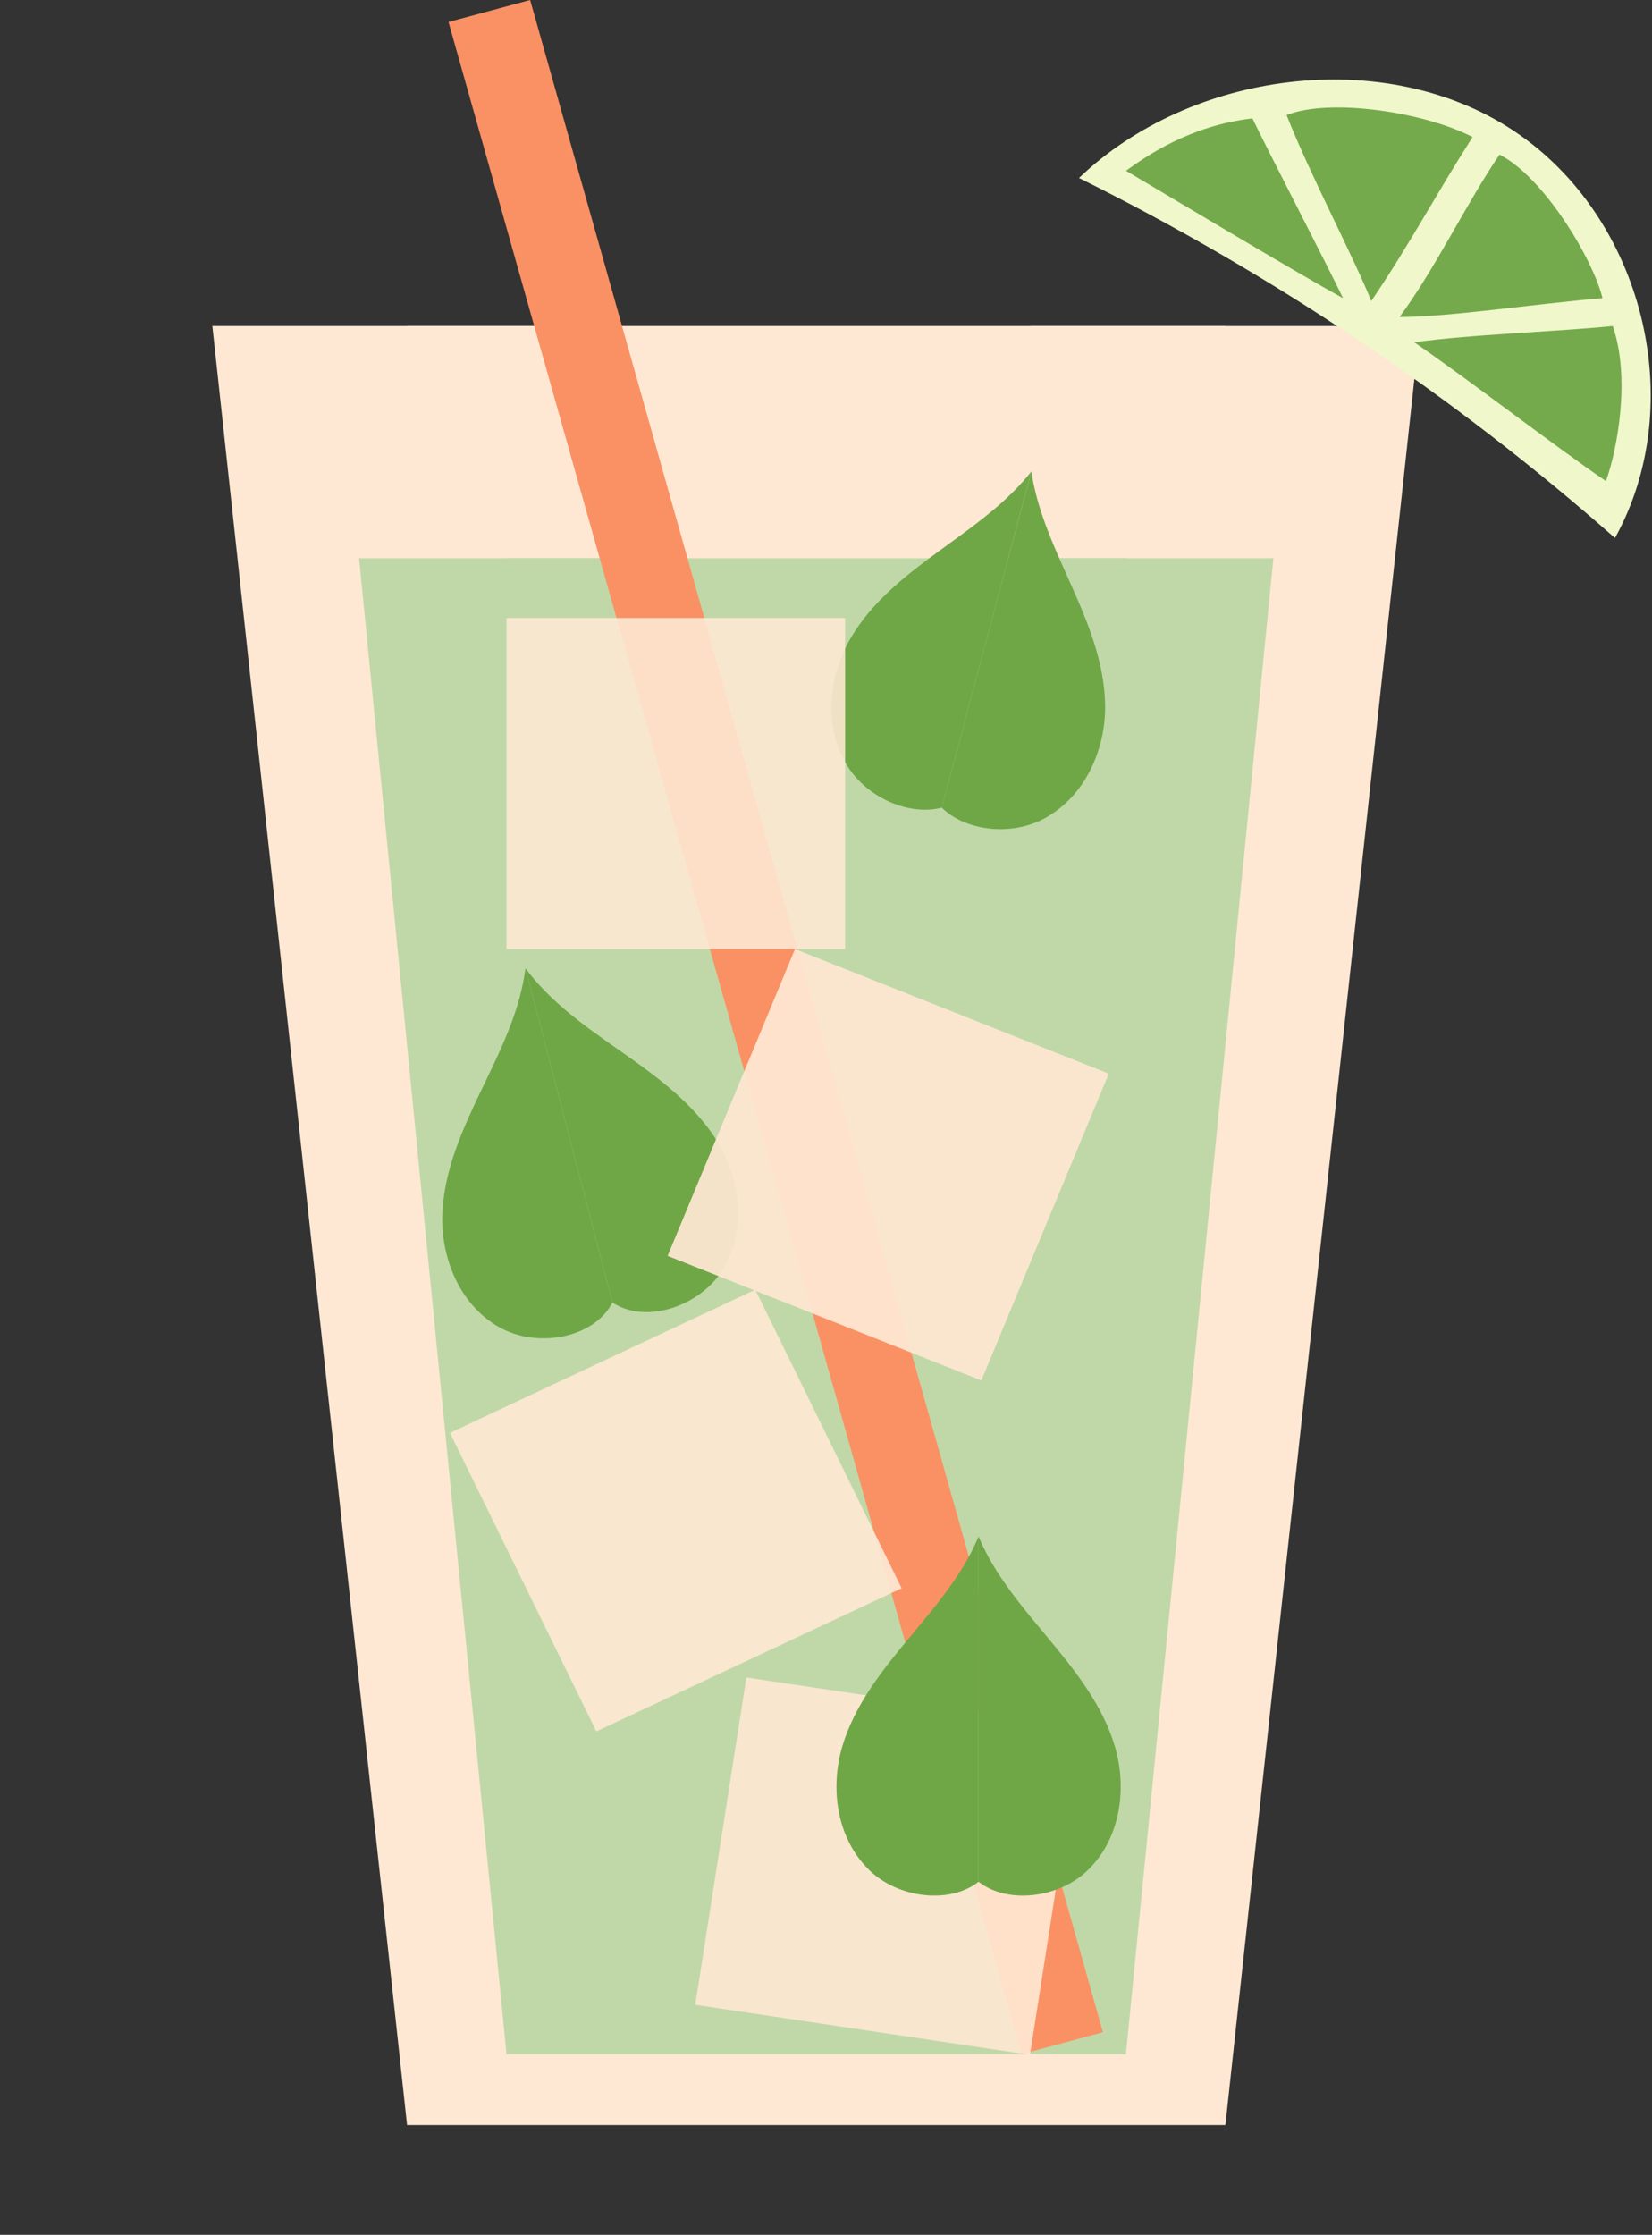 <?xml version="1.0" encoding="UTF-8"?><svg id="Layer_1" xmlns="http://www.w3.org/2000/svg" width="372.57" height="503.82" xmlns:xlink="http://www.w3.org/1999/xlink" viewBox="0 0 372.57 503.82"><rect x="0" y="0" width="372.57" height="503.82" fill="#333333" stroke="none"/><defs><style>.cls-1{fill:none;}.cls-2{clip-path:url(#clippath);}.cls-3{fill:#fa9164;}.cls-4{fill:#ebe7df;}.cls-5,.cls-6,.cls-7,.cls-8,.cls-9{fill:#fee8d3;}.cls-10{fill:#eff7cb;}.cls-11{fill:#a7d7c9;}.cls-12{fill:#c0d8a8;}.cls-13{fill:#6fa747;}.cls-14{fill:#74aa4b;}.cls-15{clip-path:url(#clippath-1);}.cls-16{clip-path:url(#clippath-4);}.cls-17{clip-path:url(#clippath-3);}.cls-18{clip-path:url(#clippath-2);}.cls-19{clip-path:url(#clippath-5);}.cls-6{opacity:.89;}.cls-7{opacity:.91;}.cls-8{opacity:.92;}.cls-9{opacity:.93;}</style><clipPath id="clippath"><polygon class="cls-1" points="211.1 186.92 233.3 103.68 249.24 103.68 249.24 186.92 211.1 186.92"/></clipPath><clipPath id="clippath-1"><polygon class="cls-1" points="211.1 186.92 233.3 103.68 219.48 95.74 178.02 167.93 211.1 186.92"/></clipPath><clipPath id="clippath-2"><polygon class="cls-1" points="138.69 295.81 118.45 218.07 166.5 218.07 166.5 295.81 138.69 295.81"/></clipPath><clipPath id="clippath-3"><polygon class="cls-1" points="138.69 295.81 118.45 218.07 76.5 241.51 114.41 309.37 138.69 295.81"/></clipPath><clipPath id="clippath-4"><rect class="cls-1" x="220.69" y="345.08" width="32.05" height="82.27"/></clipPath><clipPath id="clippath-5"><rect class="cls-1" x="188.64" y="345.08" width="32.05" height="82.27"/></clipPath></defs><path class="cls-4" d="m282.01,420.96c.29,0,.58-.5.87-.5-.29,0-.58.5-.87.5h0Z"/><rect class="cls-5" x="91.8" y="73.5" width="184.55" height="405.57"/><polygon class="cls-5" points="91.8 479.07 135.71 73.5 47.89 73.5 91.8 479.07"/><polygon class="cls-5" points="276.36 479.07 320.27 73.5 232.45 73.5 276.36 479.07"/><rect class="cls-12" x="114.23" y="125.85" width="139.71" height="337.26"/><polygon class="cls-12" points="114.23 463.11 147.47 125.85 80.98 125.85 114.23 463.11"/><polygon class="cls-12" points="253.93 463.11 287.18 125.85 220.69 125.85 253.93 463.11"/><g><g class="cls-2"><path class="cls-13" d="m209.39,177.43c3.22,9.17,17.04,12.08,26.24,7.04,9.2-5.05,13.69-15.58,13.61-25.33-.08-9.75-3.95-18.97-7.93-27.86-3.98-8.89-8.19-17.9-9.01-27.6-7.49,25-14.98,50-22.9,73.75Z"/></g><g class="cls-15"><path class="cls-13" d="m217.3,179.54c-7.36,6.35-20.79,2-26.26-6.96-5.47-8.96-4.11-20.32.81-28.74,4.93-8.42,12.87-14.48,20.75-20.21s16.02-11.45,21.56-19.45c-5.95,25.41-11.91,50.82-16.87,75.36Z"/></g></g><g><g class="cls-18"><path class="cls-13" d="m137.04,292.85c7.54,6.28,20.93,1.92,26.21-6.99,5.28-8.91,3.66-20.19-1.48-28.53-5.14-8.34-13.26-14.34-21.31-20-8.05-5.66-16.36-11.32-22.1-19.25,6.57,25.21,13.13,50.42,18.68,74.77Z"/></g><g class="cls-17"><path class="cls-13" d="m138.68,292.42c-3.52,9.16-17.33,11.88-26.29,6.68-8.96-5.2-13.04-15.84-12.62-25.63.42-9.79,4.59-18.99,8.85-27.86,4.27-8.87,8.76-17.86,9.91-27.58,6.56,25.21,13.12,50.42,20.15,74.39Z"/></g></g><polygon class="cls-3" points="230.34 463.11 101.15 4.96 119.56 0 248.74 458.15 230.34 463.11"/><rect class="cls-6" x="114.23" y="139.32" width="76.37" height="74.64"/><polygon class="cls-7" points="156.8 451.97 168.33 378.18 243.82 389.45 232.29 463.24 156.8 451.97"/><polygon class="cls-9" points="150.56 283.13 179.29 213.96 250.05 242.05 221.32 311.21 150.56 283.13"/><polygon class="cls-8" points="134.49 390.33 101.47 323.03 170.33 290.75 203.35 358.06 134.49 390.33"/><g><g class="cls-16"><path class="cls-13" d="m218.28,421.68c5.58,7.96,19.6,7.17,27.04-.05,7.44-7.22,8.88-18.47,6.15-27.8-2.73-9.33-8.94-17.15-15.17-24.64-6.23-7.49-12.71-15.04-16.13-24.12-.38,25.9-.76,51.79-1.89,76.6Z"/></g><g class="cls-19"><path class="cls-13" d="m223.11,421.68c-5.58,7.96-19.6,7.17-27.04-.05-7.44-7.22-8.88-18.47-6.15-27.8,2.73-9.33,8.94-17.15,15.17-24.64,6.23-7.49,12.71-15.04,16.13-24.12.38,25.9.76,51.79,1.89,76.6Z"/></g></g><path class="cls-10" d="m243.35,40.13c43.71,21.69,84.47,49.06,120.87,81.16,16.82-30.32,6.4-72.33-22.76-91.75-29.16-19.42-72.97-13.53-98.12,10.59Z"/><path class="cls-14" d="m318.92,77.15c12.07,8.26,31.19,23.05,43.26,31.31,2.58-7.13,5.58-23.35,1.53-34.95-14.3,1.38-31.19,1.82-44.79,3.65Z"/><path class="cls-14" d="m315.63,71.47c11.2,0,30.04-2.92,45.77-4.25-2.08-8.72-13.28-27.37-23.23-32.36-7.51,11.09-14.51,25.74-22.54,36.61Z"/><path class="cls-14" d="m309.25,67.87c-3.54-9.03-13.93-28.75-19.09-41.93,9.91-3.92,31.17-.62,41.94,4.95-8.64,13.58-14.14,24.13-22.85,36.98Z"/><path class="cls-14" d="m302.9,67.23c-10.17-5.59-35.17-20.55-48.96-28.73,4.53-3.28,14.44-10.19,28.51-11.81,4.21,8.7,16.36,32.06,20.45,40.54Z"/><line class="cls-11" x1="130.66" y1="444.28" x2="129.68" y2="443.52"/></svg>